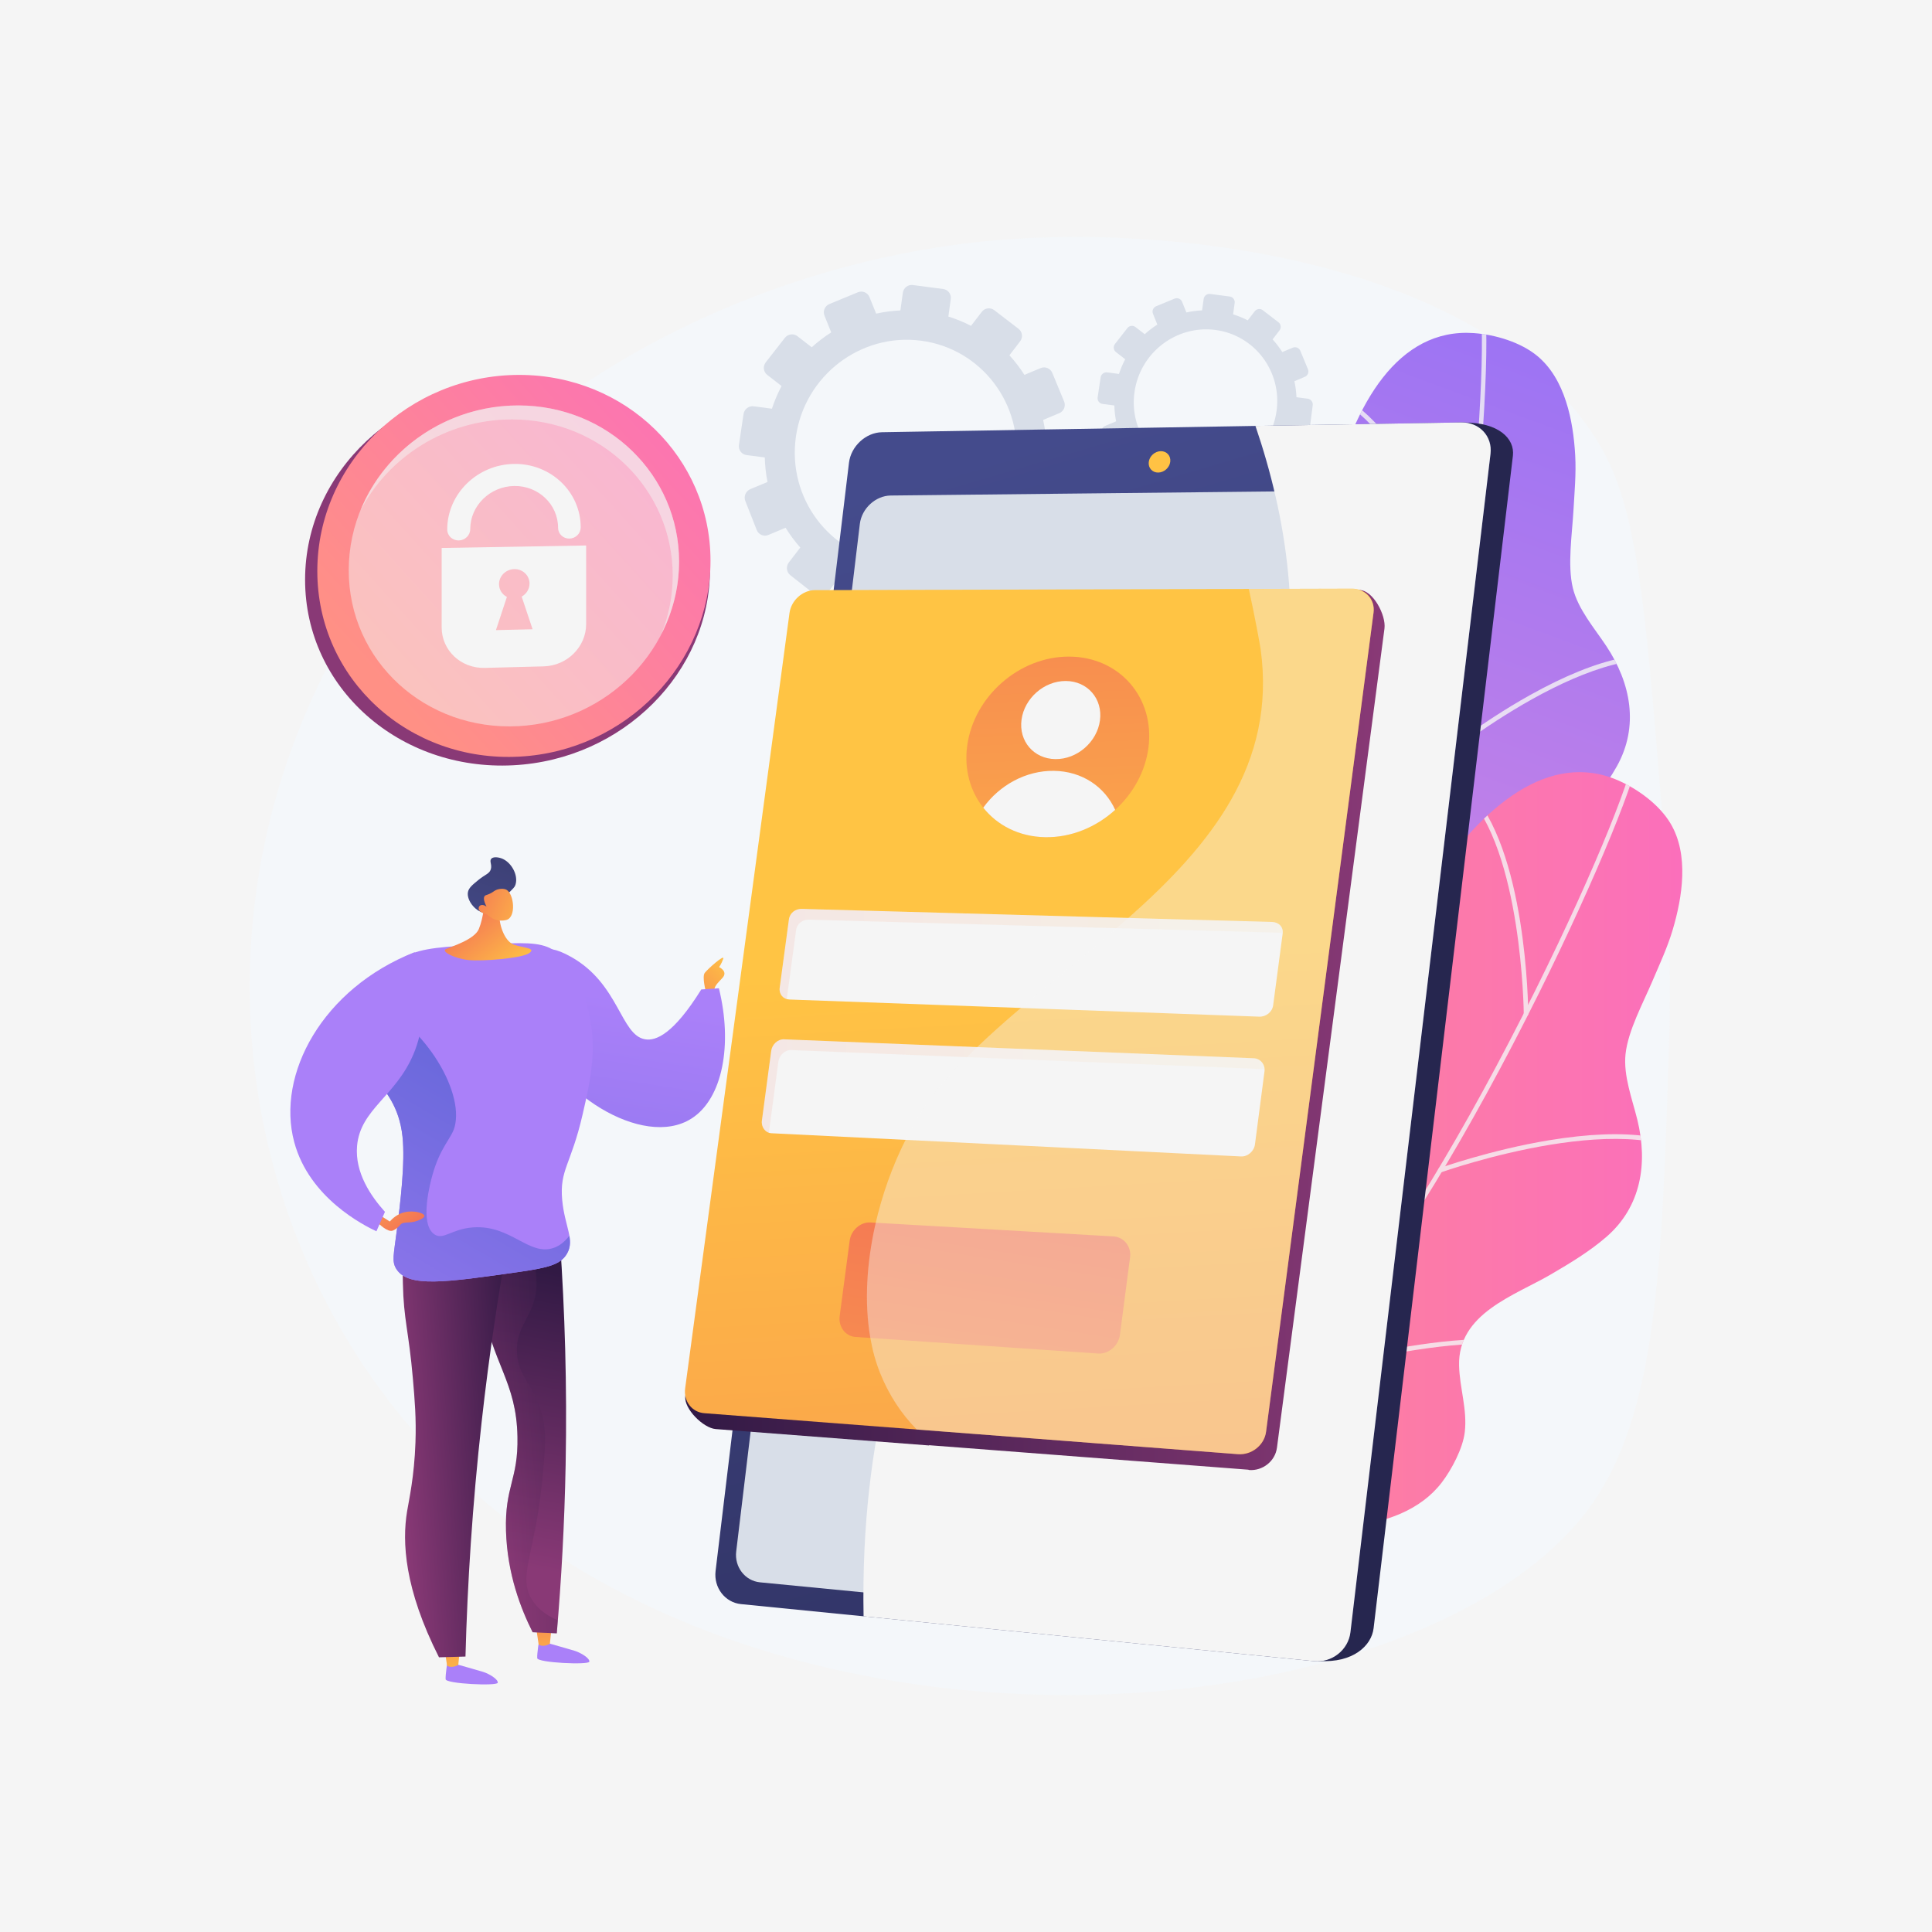 <?xml version="1.0" encoding="utf-8"?><!-- Generator: Adobe Illustrator 27.5.0, SVG Export Plug-In . SVG Version: 6.00 Build 0) --><svg version="1.1" xmlns="http://www.w3.org/2000/svg" xmlns:xlink="http://www.w3.org/1999/xlink" x="0px" y="0px" viewBox="0 0 3710 3710" style="enable-background:new 0 0 3710 3710;" xml:space="preserve"><g id="Background"><g><g><rect style="fill:#f5f5f5;" width="3710" height="3710"/></g></g></g><g id="Illustration"><g><path style="fill:#F4F7FA;" d="M3189.92,1539.202c-30.302-373.578-45.452-560.367-115.971-681.224 c-201.913-346.033-788.948-428.324-1159.707-396.773c-496.359,42.238-1064.194,327.577-1314.141,878.501 c-227.021,500.394-122.342,1066.798,219.728,1437.316c627.066,679.217,1920.57,557.948,2236.545,112.264 c126.103-177.869,135.192-461.969,148.545-879.295C3211.347,1809.096,3198.824,1649.007,3189.92,1539.202z"/><g><g><g><defs><path id="SVGID_1_" d="M2952.064,683.563c-32.092-26.551-80.77-41.013-121.919-43.928 c-291.695-20.666-334.259,589.041-289.553,725.301c44.706,136.26,15.739,181.005-213.988,252.292 s-119.521,208.55-91.517,288.821c28.004,80.27,83.448,148.077-84.022,227.837c-167.47,79.76-109.273,129.176-109.273,129.176 s308.844,315.912,291.785,214.768c-17.06-101.144,13.846-253.865,290.748-265.465c119.267-4.998,301.91-61.893,342.354-189.6 c9.418-29.738,15.97-75.16,8.806-105.939c-9.939-42.696-37.962-76.342-53.524-116.528 c-36.265-93.649,54.686-162.233,107.028-224.827c27.325-32.678,54.638-66.194,75.564-103.453 c43.446-77.355,27.183-160.318-20.127-231.625c-22.686-34.193-54.213-70.474-64.108-111.258 c-10.628-43.812-1.365-103.671,1.162-148.744c1.981-35.347,5.345-70.561,3.359-105.997 C3021.145,808.479,3005.712,727.949,2952.064,683.563z"/></defs><linearGradient id="SVGID_00000096036472610537007150000015054103038286241691_" gradientUnits="userSpaceOnUse" x1="2354.483" y1="2474.618" x2="3084.872" y2="501.994"><stop offset="0.004" style="stop-color:#E38DDD"/><stop offset="1" style="stop-color:#9571F6"/></linearGradient><use xlink:href="#SVGID_1_" style="overflow:visible;fill:url(#SVGID_00000096036472610537007150000015054103038286241691_);"/><clipPath id="SVGID_00000082370780832876837570000017776222786349717379_"><use xlink:href="#SVGID_1_" style="overflow:visible;"/></clipPath><g style="opacity:0.8;clip-path:url(#SVGID_00000082370780832876837570000017776222786349717379_);"><g><path style="fill:#f5f5f5;" d="M2017.506,2440.368c-1.996,0.718-4.266-0.13-5.276-2.063c-1.104-2.111-0.288-4.717,1.824-5.82 c1.296-0.678,131.317-69.07,276.359-181.708c133.646-103.788,307.756-267.443,378.251-457.69 c58.877-158.894,112.571-421.568,147.317-720.668c31.156-268.207,36.077-466.568,22.835-503.393 c-0.806-2.242,0.357-4.712,2.599-5.518c2.242-0.806,4.712,0.357,5.519,2.599c15.489,43.075,5.657,265.912-22.384,507.307 c-34.821,299.756-88.691,563.158-147.795,722.67c-71.218,192.198-246.592,357.106-381.171,461.602 c-145.638,113.083-276.232,181.764-277.533,182.444C2017.872,2440.223,2017.69,2440.302,2017.506,2440.368z"/></g><g><path style="fill:#f5f5f5;" d="M2815.505,1124.411c-2.23,0.802-4.503,0.18-5.32-2.048 c-1.083-2.95-109.815-295.502-250.041-361.554c-2.155-1.014-3.032-3.454-2.017-5.608c1.015-2.156,3.607-3.014,5.763-1.998 c143.431,67.56,249.91,353.975,254.381,366.156c0.82,2.236-0.498,4.237-2.74,5.043 C2815.522,1124.405,2815.513,1124.408,2815.505,1124.411z"/></g><g><path style="fill:#f5f5f5;" d="M2762.48,1463.679c-1.665,0.599-3.598,0.127-4.789-1.317 c-1.514-1.838-1.252-4.557,0.586-6.072c0.797-0.656,80.857-66.332,179.64-121.443 c133.472-74.461,235.759-95.247,304.025-61.779c2.139,1.048,3.022,3.633,1.974,5.772c-1.051,2.139-3.633,3.022-5.772,1.974 c-157.057-76.996-471.226,179.534-474.381,182.134C2763.37,1463.273,2762.935,1463.516,2762.48,1463.679z"/></g><g><path style="fill:#f5f5f5;" d="M2413.924,2157.151c-0.436,0.157-0.904,0.245-1.394,0.252 c-2.382,0.037-4.343-1.864-4.378-4.246c-0.021-1.252-2.238-126.775-28.512-259.029 c-24.089-121.259-73.828-273.151-173.989-308.15c-2.249-0.786-3.435-3.246-2.649-5.495c0.784-2.25,3.246-3.437,5.495-2.649 c83.519,29.184,143.954,135.074,179.626,314.727c26.411,133.006,28.635,259.205,28.654,260.465 C2416.806,2154.917,2415.611,2156.544,2413.924,2157.151z"/></g><g><path style="fill:#f5f5f5;" d="M2592.148,1954.364c-1.747,0.628-3.767,0.071-4.926-1.496 c-1.417-1.915-1.012-4.617,0.903-6.032c13.885-10.266,341.528-251.141,469.298-228.138c2.345,0.422,3.904,2.665,3.481,5.009 c-0.422,2.345-2.665,3.905-5.009,3.481c-124.152-22.349-459.271,224.092-462.641,226.583 C2592.906,1954.028,2592.534,1954.225,2592.148,1954.364z"/></g></g></g></g><g><g><defs><path id="SVGID_00000120558146685359153340000008991942004045277833_" d="M3208.071,1581.591 c-21.214-35.843-62.128-65.924-99.863-82.591c-267.495-118.149-513.858,441.19-517.896,584.539 c-4.038,143.349-46.437,175.653-286.734,165.002c-240.297-10.651-183.039,155.805-183.848,240.817 c-0.809,85.011,28.42,167.579-156.16,185.967c-184.58,18.387-146.537,84.581-146.537,84.581s183.729,401.782,201.9,300.832 s98.931-234.205,363.424-151.425c113.923,35.655,305.044,43.917,386.315-62.571c18.925-24.797,40.46-65.323,44.133-96.71 c5.095-43.541-9.891-84.684-10.937-127.765c-2.437-100.396,106.356-134.158,176.79-175.349 c36.771-21.504,73.814-43.802,106.113-71.782c67.058-58.091,79.826-141.663,59.436-224.772 c-9.778-39.853-27.169-84.661-22.679-126.388c4.824-44.824,33.796-98.017,51.424-139.577 c13.825-32.592,28.906-64.59,39.028-98.607C3230.809,1722.514,3243.536,1641.512,3208.071,1581.591z"/></defs><linearGradient id="SVGID_00000129916888724855133100000014328473682383389861_" gradientUnits="userSpaceOnUse" x1="1813.792" y1="2279.871" x2="3230.518" y2="2279.871"><stop offset="0" style="stop-color:#FF9085"/><stop offset="1" style="stop-color:#FB6FBB"/></linearGradient><use xlink:href="#SVGID_00000120558146685359153340000008991942004045277833_" style="overflow:visible;fill:url(#SVGID_00000129916888724855133100000014328473682383389861_);"/><clipPath id="SVGID_00000153701388326283571650000005402996107931625660_"><use xlink:href="#SVGID_00000120558146685359153340000008991942004045277833_" style="overflow:visible;"/></clipPath><g style="opacity:0.8;clip-path:url(#SVGID_00000153701388326283571650000005402996107931625660_);"><g><path style="fill:#f5f5f5;" d="M1734.184,2918.535c-2.122,0-3.971-1.566-4.267-3.727c-0.324-2.36,1.326-4.537,3.686-4.86 c1.449-0.199,146.942-20.561,321.543-77.477c160.882-52.443,380.098-147.53,510.809-302.701 c109.169-129.599,248.579-358.609,382.482-628.309c120.072-241.843,191.823-426.839,191.823-465.971 c0-2.383,1.931-4.313,4.313-4.313c2.383,0,4.313,1.931,4.313,4.313c0,45.776-84.654,252.141-192.723,469.807 c-134.197,270.291-274.018,499.927-383.61,630.031c-132.052,156.762-352.882,252.6-514.881,305.395 c-175.311,57.132-321.442,77.572-322.896,77.772C1734.577,2918.522,1734.379,2918.535,1734.184,2918.535z"/></g><g><path style="fill:#f5f5f5;" d="M2930.396,1951.11c-2.37,0-4.298-1.796-4.313-4.169 c-0.021-3.142-3.347-315.45-112.951-425.055c-1.685-1.683-1.685-4.387,0-6.07c1.685-1.685,4.414-1.67,6.099,0.015 c112.11,112.108,115.393,418.072,115.478,431.047c0.016,2.381-1.902,4.232-4.285,4.232 C2930.414,1951.11,2930.404,1951.11,2930.396,1951.11z"/></g><g><path style="fill:#f5f5f5;" d="M2765.699,2251.539c-1.769,0-3.429-1.098-4.061-2.86c-0.803-2.242,0.364-4.712,2.606-5.515 c0.972-0.348,98.532-35.06,210.136-53.494c150.795-24.906,254.081-9.854,306.995,44.739c1.658,1.71,1.615,4.441-0.096,6.099 c-1.713,1.657-4.441,1.615-6.099-0.095c-121.739-125.599-504.179,9.493-508.028,10.872 C2766.674,2251.458,2766.183,2251.539,2765.699,2251.539z"/></g><g><path style="fill:#f5f5f5;" d="M2203.051,2786.161c-0.463,0-0.934-0.076-1.397-0.235c-2.254-0.771-3.456-3.224-2.683-5.477 c0.405-1.185,40.791-120.054,60.819-253.397c18.362-122.257,22.954-282.02-59.456-348.846 c-1.851-1.501-2.134-4.216-0.633-6.067c1.5-1.852,4.218-2.136,6.067-0.633c68.717,55.724,89.757,175.817,62.535,356.942 c-20.153,134.097-60.763,253.604-61.171,254.796C2206.519,2785.034,2204.844,2786.161,2203.051,2786.161z"/></g><g><path style="fill:#f5f5f5;" d="M2439.38,2655.643c-1.856,0-3.569-1.208-4.129-3.075c-0.685-2.282,0.609-4.687,2.891-5.371 c16.54-4.962,406.362-120.762,518.811-55.882c2.064,1.191,2.772,3.829,1.581,5.891c-1.191,2.064-3.829,2.773-5.892,1.581 c-109.266-63.04-508.007,55.468-512.021,56.671C2440.207,2655.584,2439.79,2655.643,2439.38,2655.643z"/></g></g></g></g></g><g><g><path style="fill:#D8DEE8;" d="M2311.393,573.956l-3.082,22.059c-10.228,0.467-20.29,1.786-30.08,3.985l-8.337-20.579 c-2.275-5.615-8.697-8.278-14.346-5.951l-35.369,14.571c-5.662,2.333-8.419,8.785-6.155,14.414l8.381,20.84 c-8.569,5.457-16.673,11.636-24.206,18.484l-17.784-13.784c-4.795-3.717-11.755-2.797-15.548,2.055l-23.762,30.4 c-3.807,4.87-3.003,11.846,1.799,15.579l17.833,13.865c-4.75,8.919-8.741,18.343-11.962,28.166l-22.63-2.968 c-6.075-0.797-11.735,3.515-12.643,9.633l-5.688,38.345c-0.911,6.144,3.289,11.777,9.382,12.576l22.696,2.977 c0.269,10.351,1.4,20.535,3.413,30.444l-21.298,8.88c-5.743,2.394-8.565,8.999-6.3,14.754l14.189,36.055 c2.273,5.777,8.783,8.509,14.538,6.099l21.311-8.922c5.356,8.719,11.469,16.939,18.253,24.579l-14.197,18.438 c-3.844,4.992-3.021,12.133,1.842,15.947l30.442,23.881c4.873,3.824,11.937,2.861,15.774-2.149l14.03-18.316 c8.961,4.774,18.444,8.743,28.335,11.911l-3.194,22.861c-0.874,6.258,3.398,11.988,9.545,12.794l38.433,5.041 c6.146,0.806,11.822-3.619,12.678-9.879l3.102-22.688c10.449-0.446,20.721-1.797,30.711-4.05l8.43,20.961 c2.341,5.82,8.891,8.569,14.629,6.137l35.842-15.187c5.725-2.426,8.457-9.1,6.106-14.905l-8.431-20.811 c8.75-5.645,16.989-12.061,24.634-19.153l17.517,13.619c4.895,3.806,11.916,2.849,15.676-2.136l23.473-31.115 c3.747-4.967,2.818-12.063-2.07-15.852l-17.36-13.455c4.734-9.175,8.659-18.864,11.78-28.946l21.705,2.847 c6.093,0.799,11.673-3.55,12.462-9.711l4.926-38.445c0.786-6.135-3.503-11.751-9.578-12.548l-21.641-2.839 c-0.447-10.478-1.766-20.764-3.989-30.746l20.073-8.404c5.644-2.363,8.314-8.883,5.965-14.561l-14.662-35.44 c-2.341-5.657-8.803-8.337-14.436-5.988l-20.186,8.416c-5.497-8.634-11.725-16.768-18.628-24.296l13.337-17.411 c3.711-4.845,2.804-11.778-2.022-15.487l-30.154-23.166c-4.816-3.7-11.733-2.786-15.451,2.042l-13.424,17.433 c-8.904-4.618-18.304-8.462-28.106-11.505l2.993-21.892c0.823-6.024-3.393-11.545-9.416-12.336l-37.671-4.941 C2317.799,563.696,2312.234,567.935,2311.393,573.956z M2178.58,752.649c10.887-75.759,80.421-128.872,155.368-119.042 c74.946,9.83,127.587,78.968,117.521,154.835c-10.127,76.327-79.805,130.485-155.575,120.547 C2220.124,899.05,2167.627,828.867,2178.58,752.649z"/></g><g><path style="fill:#D8DEE8;" d="M1733.768,562l-4.764,34.107c-15.814,0.722-31.372,2.761-46.508,6.162l-12.89-31.818 c-3.517-8.681-13.447-12.799-22.182-9.2l-54.686,22.529c-8.754,3.607-13.017,13.584-9.517,22.287l12.958,32.222 c-13.249,8.437-25.779,17.992-37.426,28.58l-27.496-21.312c-7.414-5.747-18.176-4.325-24.039,3.178l-36.74,47.004 c-5.886,7.53-4.644,18.315,2.782,24.087l27.573,21.437c-7.343,13.791-13.516,28.361-18.495,43.549l-34.989-4.589 c-9.393-1.232-18.145,5.434-19.548,14.894l-8.794,59.287c-1.409,9.5,5.085,18.209,14.506,19.444l35.092,4.603 c0.416,16.005,2.164,31.75,5.276,47.071l-32.929,13.729c-8.88,3.702-13.242,13.914-9.741,22.812l21.939,55.747 c3.515,8.932,13.58,13.156,22.478,9.43l32.949-13.795c8.281,13.481,17.734,26.19,28.222,38.003l-21.951,28.508 c-5.943,7.719-4.671,18.759,2.848,24.657l47.069,36.924c7.535,5.912,18.457,4.423,24.389-3.323l21.692-28.319 c13.855,7.381,28.518,13.519,43.81,18.416l-4.938,35.346c-1.352,9.676,5.255,18.535,14.758,19.782l59.424,7.794 c9.502,1.246,18.278-5.596,19.602-15.275l4.796-35.079c16.156-0.69,32.038-2.778,47.484-6.262l13.034,32.409 c3.619,8.999,13.747,13.249,22.618,9.489l55.418-23.482c8.852-3.75,13.076-14.07,9.44-23.045l-13.035-32.177 c13.529-8.729,26.268-18.648,38.088-29.613l27.083,21.057c7.569,5.885,18.423,4.405,24.237-3.303l36.293-48.109 c5.793-7.679,4.357-18.652-3.2-24.51l-26.842-20.804c7.319-14.186,13.388-29.167,18.214-44.755l33.559,4.402 c9.421,1.236,18.048-5.489,19.269-15.014l7.615-59.441c1.215-9.485-5.416-18.169-14.809-19.401l-33.46-4.389 c-0.69-16.2-2.73-32.105-6.167-47.539l31.036-12.995c8.727-3.653,12.856-13.734,9.223-22.513l-22.67-54.796 c-3.619-8.746-13.61-12.89-22.321-9.258l-31.211,13.013c-8.499-13.349-18.128-25.926-28.802-37.565l20.621-26.92 c5.738-7.491,4.336-18.211-3.127-23.945l-46.622-35.817c-7.447-5.721-18.141-4.308-23.89,3.158l-20.755,26.954 c-13.766-7.141-28.301-13.083-43.456-17.788l4.628-33.848c1.273-9.314-5.245-17.851-14.559-19.073l-58.246-7.64 C1743.673,546.136,1735.069,552.69,1733.768,562z M1528.419,838.287c16.833-117.136,124.343-199.256,240.223-184.057 c115.879,15.199,197.269,122.096,181.706,239.399c-15.658,118.012-123.391,201.75-240.543,186.384 C1592.652,1064.646,1511.484,956.132,1528.419,838.287z"/></g></g><g><linearGradient id="SVGID_00000165210680347771750500000010736054117506474151_" gradientUnits="userSpaceOnUse" x1="1298.515" y1="1945.889" x2="880.335" y2="1991.508" gradientTransform="matrix(-1 0 0 1 3475.882 0)"><stop offset="0" style="stop-color:#444B8C"/><stop offset="0.996" style="stop-color:#26264F"/></linearGradient><path style="fill:url(#SVGID_00000165210680347771750500000010736054117506474151_);" d="M1678.038,892.301l-254.762,2117.537 c-3.819,31.749,18.063,60.211,48.717,63.252l1061.119,116.495c65.003,4.043,100.594-29.167,104.605-62.928l267.471-2251.295 c3.989-33.573-27.902-63.977-93.182-63.978l-1070.773,22.552C1710.236,834.455,1681.839,860.718,1678.038,892.301z"/><linearGradient id="SVGID_00000094618583192027033790000004669721642968163470_" gradientUnits="userSpaceOnUse" x1="1666.971" y1="891.782" x2="632.933" y2="4412.083" gradientTransform="matrix(-1 0 0 1 3475.882 0)"><stop offset="0" style="stop-color:#444B8C"/><stop offset="0.996" style="stop-color:#26264F"/></linearGradient><path style="fill:url(#SVGID_00000094618583192027033790000004669721642968163470_);" d="M1630.281,888.656L1374.12,3016.785 c-3.841,31.909,18.116,60.517,48.883,63.581l1100.083,109.525c34.49,3.433,66.096-21.516,70.13-55.452L2862.19,871.51 c4.01-33.746-21.322-60.871-56.188-60.283l-1112.276,18.767C1662.611,830.519,1634.102,856.915,1630.281,888.656z"/><path style="fill:#D8DEE8;" d="M1651.155,1006.042l-237.428,1973.197c-3.587,29.812,16.976,56.49,45.775,59.289l1034.591,100.57 c32.062,3.116,61.443-20.173,65.2-51.76l248.571-2090.422c3.737-31.424-19.781-56.849-52.167-56.504l-1045.208,11.13 C1681.389,951.852,1654.725,976.375,1651.155,1006.042z"/><linearGradient id="SVGID_00000004548555985919627220000007774441980631834249_" gradientUnits="userSpaceOnUse" x1="1279.493" y1="805.075" x2="64.217" y2="4096.445" gradientTransform="matrix(-1 0 0 1 3475.882 0)"><stop offset="0" style="stop-color:#FFC444"/><stop offset="0.996" style="stop-color:#F36F56"/></linearGradient><path style="fill:url(#SVGID_00000004548555985919627220000007774441980631834249_);" d="M2205.957,887.194 c-1.356,11.329,6.774,20.397,18.171,20.253c11.41-0.143,21.769-9.463,23.127-20.815c1.358-11.352-6.802-20.419-18.214-20.252 C2217.642,866.548,2207.313,875.865,2205.957,887.194z"/><g><path style="fill:#f5f5f5;" d="M1830.026,2330.576c211.803-391.595,528.205-508.809,623.467-912.391 c51.493-218.152,16.409-426.952-42.679-600.291l395.188-6.668c34.866-0.588,60.198,26.537,56.187,60.283l-268.973,2262.93 c-4.033,33.935-35.64,58.885-70.131,55.451l-864.772-86.097C1651.918,2752.91,1735.613,2505.132,1830.026,2330.576z"/></g></g><g><g><linearGradient id="SVGID_00000124143339946834925020000014979884629960270734_" gradientUnits="userSpaceOnUse" x1="8521.06" y1="8271.546" x2="7689.806" y2="9055.391" gradientTransform="matrix(-1 0 0 -1 99.948 18234.434)"><stop offset="0" style="stop-color:#311944"/><stop offset="1" style="stop-color:#893976"/></linearGradient><path style="fill:url(#SVGID_00000124143339946834925020000014979884629960270734_);" d="M585.856,1113.231 c0-208.077,181.508-376.734,399.327-376.707c211.378,0.025,378.202,159.802,378.202,356.87 c0,197.069-166.824,365.358-378.202,376.169C767.364,1480.704,585.856,1321.308,585.856,1113.231z"/></g><g><linearGradient id="SVGID_00000155833694941024270470000015758827037712003236_" gradientUnits="userSpaceOnUse" x1="734.213" y1="1315.729" x2="1400.325" y2="711.251"><stop offset="0" style="stop-color:#FF9085"/><stop offset="1" style="stop-color:#FB6FBB"/></linearGradient><path style="fill:url(#SVGID_00000155833694941024270470000015758827037712003236_);" d="M609.337,1096.638 c0-208.077,176.258-376.734,387.775-376.708c205.263,0.025,367.261,159.802,367.261,356.87 c0,197.069-161.998,365.357-367.261,376.169C785.595,1464.11,609.337,1304.714,609.337,1096.638z"/></g><g style="opacity:0.5;"><path style="fill:#f5f5f5;" d="M669.681,1095.053c0-174.817,148.084-316.515,325.791-316.494 c172.453,0.022,308.556,134.259,308.556,299.827c0,165.569-136.103,306.958-308.556,316.041 C817.764,1403.787,669.681,1269.87,669.681,1095.053z"/></g><path style="opacity:0.5;fill:#f5f5f5;" d="M983.237,805.425c172.454,0.023,308.557,134.258,308.557,299.826 c0,39.373-7.774,77.338-21.824,112.52c21.76-42.363,34.058-89.769,34.058-139.383c0-165.569-136.103-299.808-308.556-299.831 c-137.059-0.014-256.419,84.305-303.888,203.066C745.343,877.216,856.759,805.411,983.237,805.425z"/><g><path style="fill:#f5f5f5;" d="M848.127,1052.264v152.578c0,44.115,37.114,78.91,82.754,77.719l113.169-2.952 c45.092-1.177,81.532-37.514,81.532-81.165v-150.973L848.127,1052.264z M952.352,1210.003l21.033-63.73 c-9.008-4.65-15.115-13.809-15.115-24.48c0-15.663,13.135-28.608,29.318-28.914c16.163-0.306,29.252,12.115,29.252,27.743 c0,10.648-6.081,20.039-15.064,25.057l20.954,62.682L952.352,1210.003z"/><path style="fill:#f5f5f5;" d="M1093.413,1034.253c-12.006,0.201-21.745-9.093-21.745-20.756 c0-44.847-37.652-80.85-84.08-80.255c-46.594,0.598-84.623,37.807-84.623,82.943c0,11.739-9.873,21.423-22.064,21.626 c-12.202,0.204-22.101-9.163-22.101-20.922c0-68.693,57.931-125.229,128.787-126.024 c70.475-0.79,127.535,53.913,127.535,121.938C1115.123,1024.448,1105.408,1034.052,1093.413,1034.253z"/></g></g><g><linearGradient id="SVGID_00000051345686469988441610000006503308881189286823_" gradientUnits="userSpaceOnUse" x1="-554.902" y1="1841.342" x2="-422.902" y2="1975.699" gradientTransform="matrix(-1 0 0 1 854.197 0)"><stop offset="0" style="stop-color:#FFC444"/><stop offset="0.996" style="stop-color:#F36F56"/></linearGradient><path style="fill:url(#SVGID_00000051345686469988441610000006503308881189286823_);" d="M1355.524,1904.518 c0,0-7.697-28.862-2.245-36.238c5.452-7.376,38.803-36.879,35.596-27.259c-3.207,9.621-8.017,16.034-8.017,16.034 s17.958,8.338,6.414,20.845c-11.545,12.507-15.399,15.393-16.037,26.617C1370.596,1915.742,1363.22,1919.59,1355.524,1904.518z" /><linearGradient id="SVGID_00000054959096408319156820000002809243019835047074_" gradientUnits="userSpaceOnUse" x1="-227.712" y1="3117.577" x2="-228.824" y2="2819.51" gradientTransform="matrix(-1 0 0 1 854.197 0)"><stop offset="0" style="stop-color:#AA80F9"/><stop offset="0.996" style="stop-color:#6165D7"/></linearGradient><path style="fill:url(#SVGID_00000054959096408319156820000002809243019835047074_);" d="M1035.166,3150.29 c0,0-4.078,24.961-3.558,33.844c0.518,8.884,99.097,13.425,100.093,6.77s-16.295-17.237-28.464-20.971 c-12.17-3.735-47.788-13.703-47.788-13.703L1035.166,3150.29z"/><linearGradient id="SVGID_00000171690193069186003510000011377868835509005239_" gradientUnits="userSpaceOnUse" x1="-3296.222" y1="3422.243" x2="-3294.38" y2="3267.58" gradientTransform="matrix(-0.997 0.08 0.08 0.997 -2506.732 65.436)"><stop offset="0" style="stop-color:#FFC444"/><stop offset="0.996" style="stop-color:#F36F56"/></linearGradient><path style="fill:url(#SVGID_00000171690193069186003510000011377868835509005239_);" d="M1059.094,3125.406l-3.144,31.037 c0,0-11.451,7.567-21.54,1.726l-5.048-33.783L1059.094,3125.406z"/><linearGradient id="SVGID_00000023280457598535774920000018057845364318606769_" gradientUnits="userSpaceOnUse" x1="-51.982" y1="3116.922" x2="-53.094" y2="2818.854" gradientTransform="matrix(-1 0 0 1 854.197 0)"><stop offset="0" style="stop-color:#AA80F9"/><stop offset="0.996" style="stop-color:#6165D7"/></linearGradient><path style="fill:url(#SVGID_00000023280457598535774920000018057845364318606769_);" d="M859.284,3190.754 c0,0-4.079,24.96-3.56,33.844c0.519,8.884,99.099,13.425,100.094,6.769c0.996-6.654-16.295-17.237-28.464-20.972 c-12.169-3.735-47.787-13.703-47.787-13.703L859.284,3190.754z"/><linearGradient id="SVGID_00000047037458979788334630000013567546038170509731_" gradientUnits="userSpaceOnUse" x1="-3117.381" y1="3424.368" x2="-3115.54" y2="3269.704" gradientTransform="matrix(-0.997 0.08 0.08 0.997 -2506.732 65.436)"><stop offset="0" style="stop-color:#FFC444"/><stop offset="0.996" style="stop-color:#F36F56"/></linearGradient><path style="fill:url(#SVGID_00000047037458979788334630000013567546038170509731_);" d="M883.212,3165.869l-3.145,31.037 c0,0-11.45,7.568-21.54,1.726l-5.048-33.783L883.212,3165.869z"/><linearGradient id="SVGID_00000042710040264104961040000018159309773860093368_" gradientUnits="userSpaceOnUse" x1="-192.796" y1="2437.289" x2="-83.542" y2="2995.847" gradientTransform="matrix(-1 0 0 1 854.197 0)"><stop offset="0" style="stop-color:#311944"/><stop offset="1" style="stop-color:#893976"/></linearGradient><path style="fill:url(#SVGID_00000042710040264104961040000018159309773860093368_);" d="M1041.206,2315.149 c11.394,23.101,22.79,46.202,34.185,69.303c9.164,131.834,13.718,275.188,10.793,428.496 c-2.176,114.061-8.273,222.111-17.028,323.535c-15.449-0.708-30.899-1.42-46.349-2.127 c-22.341-44.338-48.713-111.512-51.14-194.432c-2.532-86.493,23.691-97.977,22.028-180.792 c-2.156-107.337-47.166-135.975-71.146-265.086c-9.17-49.376-15.345-113.868-8.006-192.11 C956.765,2306.338,998.984,2310.746,1041.206,2315.149z"/><linearGradient id="SVGID_00000115511863771301645320000009960686398712254648_" gradientUnits="userSpaceOnUse" x1="-3385.386" y1="2924.833" x2="-3220.718" y2="2924.833" gradientTransform="matrix(-0.997 0.08 0.08 0.997 -2506.732 65.436)"><stop offset="0" style="stop-color:#311944"/><stop offset="1" style="stop-color:#893976"/></linearGradient><path style="opacity:0.3;fill:url(#SVGID_00000115511863771301645320000009960686398712254648_);" d="M914.543,2301.934 c22.802,2.377,45.603,4.756,68.406,7.139c41.045,71.427,52.505,145.772,45.302,178.656 c-10.19,46.527-37.146,61.431-35.664,108.144c1.466,46.221,28.698,58.207,45.973,112.684 c11.958,37.719,8.803,72.399,1.999,140.22c-13.701,136.613-46.69,178.391-19.057,223.181 c7.852,12.726,21.999,27.883,49.716,39.454c-0.678,8.377-1.346,16.782-2.062,25.07c-15.449-0.705-30.899-1.42-46.349-2.125 c-22.341-44.344-48.713-111.513-51.14-194.434c-2.532-86.494,23.69-97.98,22.028-180.793 c-2.156-107.337-47.166-135.972-71.146-265.084C913.378,2444.669,907.204,2380.178,914.543,2301.934z"/><linearGradient id="SVGID_00000129906913491281926430000006409802144782584734_" gradientUnits="userSpaceOnUse" x1="-3292.422" y1="2948.355" x2="-3042.44" y2="2948.355" gradientTransform="matrix(-0.997 0.08 0.08 0.997 -2506.732 65.436)"><stop offset="0" style="stop-color:#311944"/><stop offset="1" style="stop-color:#893976"/></linearGradient><path style="fill:url(#SVGID_00000129906913491281926430000006409802144782584734_);" d="M979.903,2356.738 c-21.389,116.637-40.282,241.469-55.024,373.857c-17.798,159.848-27.297,310.545-31.032,450.461 c-16.957,0.483-33.914,0.959-50.872,1.441c-66.82-132.189-70.903-221.812-61.268-280.162 c3.713-22.485,13.796-66.574,16.098-132.465c1.604-45.931-1.326-80.887-4.987-122.907 c-8.024-92.131-17.763-112.244-19.162-182.715c-1.315-66.136-1.586-99.601,17.293-119.135 C840.689,2293.653,970.087,2352.183,979.903,2356.738z"/><linearGradient id="SVGID_00000060723008024331140860000009955320528812915635_" gradientUnits="userSpaceOnUse" x1="-353.352" y1="1918.846" x2="-168.996" y2="3102.821" gradientTransform="matrix(-1 0 0 1 854.197 0)"><stop offset="0" style="stop-color:#AA80F9"/><stop offset="0.996" style="stop-color:#6165D7"/></linearGradient><path style="fill:url(#SVGID_00000060723008024331140860000009955320528812915635_);" d="M1346.65,1900.07 c11.278-0.787,22.554-1.573,33.831-2.36c26.604,107.505,7.522,211.792-52.524,250.144 c-93.812,59.921-268.159-52.973-305.941-175.898c-16.584-53.955-12.808-131.822,20.336-146.951 c9.2-4.201,23.476-4.852,54.406,12.513c92.369,51.86,94.797,149.876,141.755,158.177 C1259.393,1999.388,1293.108,1986.076,1346.65,1900.07z"/><linearGradient id="SVGID_00000070826618306862265540000015381348136361531798_" gradientUnits="userSpaceOnUse" x1="-3059.649" y1="3408.369" x2="-2875.294" y2="4592.344" gradientTransform="matrix(-0.997 0.08 0.08 0.997 -2506.732 65.436)"><stop offset="0" style="stop-color:#AA80F9"/><stop offset="0.996" style="stop-color:#6165D7"/></linearGradient><path style="fill:url(#SVGID_00000070826618306862265540000015381348136361531798_);" d="M1088.368,2408.104 c16.247-26.958-4.159-52.959-8.805-104.035c-5.264-57.887,17.035-67.526,39.089-163.459 c14.666-63.802,28.745-125.052,11.94-196.749c-8.053-34.362-21.713-92.642-69.946-120.792 c-24.891-14.527-58.876-13.074-125.829-9.571c-82.796,4.329-124.193,6.493-155.067,22.751 c-4.519,2.381-98.444,53.469-104.909,136.746c-6.581,84.756,85.724,96.149,98.034,209.177 c5.527,50.739-4.325,128.778-10.713,179.395c-6.134,48.601-10.356,61.044-0.765,75.758 c23.116,35.466,93.886,25.356,235.428,5.145C1052.348,2434.54,1076.245,2428.221,1088.368,2408.104z"/><linearGradient id="SVGID_00000113346148813966106330000018097329974665411493_" gradientUnits="userSpaceOnUse" x1="-2790.023" y1="2978.025" x2="-3347.924" y2="2177.076" gradientTransform="matrix(-0.997 0.08 0.08 0.997 -2506.732 65.436)"><stop offset="0" style="stop-color:#AA80F9"/><stop offset="0.996" style="stop-color:#6165D7"/></linearGradient><path style="fill:url(#SVGID_00000113346148813966106330000018097329974665411493_);" d="M873.011,2163.99 c-5.985,22.029-27.51,38.483-42.494,92.067c-3.235,11.57-26.276,93.956,3.612,114.235c17.264,11.711,32.761-10.478,74.659-13.376 c72.603-5.022,107.19,55.997,154.616,39.334c8.228-2.895,19.092-9.058,29.938-23.223c2.159,12.764,1.789,23.85-4.975,35.075 c-12.124,20.117-36.02,26.436-91.541,34.365c-141.542,20.211-212.312,30.321-235.428-5.145 c-9.591-14.714-5.37-27.158,0.765-75.758c6.388-50.616,16.24-128.655,10.713-179.395 c-12.311-113.028-104.616-124.42-98.034-209.177c1.759-22.659,10.094-42.835,21.24-60.395 C813.176,1959.983,891.824,2094.764,873.011,2163.99z"/><linearGradient id="SVGID_00000124134399642056988000000016071106806956783240_" gradientUnits="userSpaceOnUse" x1="167.44" y1="2228.166" x2="63.649" y2="2368.376" gradientTransform="matrix(-1 0 0 1 854.197 0)"><stop offset="0" style="stop-color:#FFC444"/><stop offset="0.996" style="stop-color:#F36F56"/></linearGradient><path style="fill:url(#SVGID_00000124134399642056988000000016071106806956783240_);" d="M725.115,2330.713l23.427,14.958 c4.207-4.857,13.945-14.657,29.151-18.003c17.131-3.765,36.797,1.635,37.254,7.103c0.367,4.38-11.608,8.798-13.459,9.482 c-14.947,5.516-26.038,0.935-32.081,6.944c-2.137,2.125-4.801,6.077-10.926,9.739c-1.608,0.962-3.294,1.812-4.182,2.158 c-9.976,3.879-27.09-13.489-28.562-15.006L725.115,2330.713z"/><linearGradient id="SVGID_00000161627179383190463350000000019462298966145931_" gradientUnits="userSpaceOnUse" x1="-2843.792" y1="3374.76" x2="-2659.436" y2="4558.736" gradientTransform="matrix(-0.997 0.08 0.08 0.997 -2506.732 65.436)"><stop offset="0" style="stop-color:#AA80F9"/><stop offset="0.996" style="stop-color:#6165D7"/></linearGradient><path style="fill:url(#SVGID_00000161627179383190463350000000019462298966145931_);" d="M794.329,2023.449 c16.947-40.59,28.689-102.735,1.921-195.027c-176.378,69.499-266.331,234.256-231.208,364.863 c28.953,107.669,134.292,160.113,157.79,171.146c5.467-12.446,10.936-24.887,16.403-37.333 c-27.231-30.324-57.917-75.162-53.577-126.329C691.674,2129.835,760.018,2105.624,794.329,2023.449z"/><linearGradient id="SVGID_00000062894983406355834150000015240895602402927752_" gradientUnits="userSpaceOnUse" x1="-4522.635" y1="5246.967" x2="-4522.635" y2="5087.48" gradientTransform="matrix(-0.779 0.626 0.626 0.779 -5831.114 622.205)"><stop offset="0" style="stop-color:#FFC444"/><stop offset="0.996" style="stop-color:#F36F56"/></linearGradient><path style="fill:url(#SVGID_00000062894983406355834150000015240895602402927752_);" d="M930.483,1729.997 c0,0-1.393,30.854-10.971,53.96c-8.655,20.883-54.179,34.01-63.406,38.671c-9.229,4.661,17.288,18.287,43.917,20.964 c26.628,2.678,102.674-3.369,116.383-13.464c13.708-10.094-11.016-9.335-30.023-16.313c-19.006-6.977-29.996-44.148-26.641-61.02 C963.096,1735.921,930.483,1729.997,930.483,1729.997z"/><linearGradient id="SVGID_00000163762002037263502070000013900232568452584877_" gradientUnits="userSpaceOnUse" x1="-3260.121" y1="2034.68" x2="-3326.831" y2="1865.251" gradientTransform="matrix(-0.997 0.08 0.08 0.997 -2506.732 65.436)"><stop offset="0" style="stop-color:#444B8C"/><stop offset="0.996" style="stop-color:#3E4177"/></linearGradient><path style="fill:url(#SVGID_00000163762002037263502070000013900232568452584877_);" d="M972.6,1718.811 c13.817-13.576,15.746-15.161,17.251-19.854c6.039-18.834-8.569-44.626-27.729-50.976c-0.997-0.329-13.846-4.443-18.751,1.132 c-4.166,4.734,1.963,11.272-0.951,20.396c-2.729,8.542-10.134,9.181-23.857,20.383c-11.305,9.224-18.331,14.959-19.952,23.026 c-3.342,16.632,16.791,40.735,34.614,40.079C939.634,1752.762,941.377,1749.488,972.6,1718.811z"/><g><linearGradient id="SVGID_00000045587089302569870930000004805886979785894581_" gradientUnits="userSpaceOnUse" x1="-4635.37" y1="5201.004" x2="-4560.804" y2="5056.015" gradientTransform="matrix(-0.779 0.626 0.626 0.779 -5831.114 622.205)"><stop offset="0" style="stop-color:#FFC444"/><stop offset="0.996" style="stop-color:#F36F56"/></linearGradient><path style="fill:url(#SVGID_00000045587089302569870930000004805886979785894581_);" d="M934.969,1755.567 c0,0,14.687,16.63,37.061,11.132c20.032-4.922,14.921-50.899,0.261-58.244c-4.89-2.449-13.777-2.247-20.46,0.974 c-3.948,1.903-5.045,3.879-11.556,6.863c-6.004,2.75-7.908,2.369-9.523,4.307c-2.022,2.422-2.891,7.635,3.441,20.218 c-4.563-3.229-9.471-3.905-12.483-1.769c-0.481,0.342-1.705,1.536-2.232,3.109 C917.568,1747.853,923.487,1753.639,934.969,1755.567z"/></g></g><g><linearGradient id="SVGID_00000045611220404096604900000001037859085662343615_" gradientUnits="userSpaceOnUse" x1="1315.825" y1="1978.008" x2="2658.875" y2="1978.008"><stop offset="0" style="stop-color:#311944"/><stop offset="1" style="stop-color:#893976"/></linearGradient><path style="fill:url(#SVGID_00000045611220404096604900000001037859085662343615_);" d="M2610.234,1133.022l5.172,27.905 l-0.002,0l-106.434,0.251l-923.599,2.19c-23.757,0.056-45.613,19.695-48.868,43.869l-220.478,1473.534 c-3.282,24.388,34.682,61.618,58.302,63.441l409.754,31.49v-0.496L2397,2822.23c0.012,0,0.022,0,0.034,0l1.485,0.618 c26.173,2.02,50.18-16.971,53.577-42.731c0-0.01,0.003,0.109,0.005,0.099l206.476-1573.251 C2661.926,1181.437,2636.554,1132.95,2610.234,1133.022z"/><g><linearGradient id="SVGID_00000018208188549416487790000000450725245032788873_" gradientUnits="userSpaceOnUse" x1="2132.356" y1="4619.546" x2="1972.214" y2="1845.633"><stop offset="0.004" style="stop-color:#F36F56"/><stop offset="1" style="stop-color:#FFC444"/></linearGradient><path style="fill:url(#SVGID_00000018208188549416487790000000450725245032788873_);" d="M2431.204,2749.452 c-3.381,25.77-27.385,45.03-53.554,43.021l-1025.241-78.725c-23.606-1.813-40.04-23.054-36.757-47.445l200.428-1489.2 c3.253-24.169,25.098-43.812,48.843-43.877l1031.026-2.835c26.311-0.072,44.974,20.556,41.625,46.078L2431.204,2749.452z"/><path style="fill:#f5f5f5;" d="M2444.82,1930.476c-1.678,12.763-13.598,22.28-26.622,21.804l-902.334-32.931 c-11.911-0.435-20.288-10.242-18.651-22.427l17.74-131.495c1.636-12.176,12.507-20.421,24.428-20.089l903.123,25.083 c13.036,0.362,22.273,9.57,20.596,22.323L2444.82,1930.476z"/><path style="fill:#f5f5f5;" d="M2409.875,2197.651c-1.681,12.785-13.612,23.696-26.627,23.053l-901.65-44.543 c-11.901-0.588-20.184-11.977-18.544-24.182l17.881-134.032c1.638-12.194,12.611-22.644,24.52-22.164l902.199,36.388 c13.022,0.525,22.23,12.305,20.55,25.079L2409.875,2197.651z"/><linearGradient id="SVGID_00000018214581732957595430000017993745701559609273_" gradientUnits="userSpaceOnUse" x1="1496.996" y1="1831.954" x2="2463.305" y2="1831.954"><stop offset="0.004" style="stop-color:#F36F56"/><stop offset="1" style="stop-color:#FFC444"/></linearGradient><path style="opacity:0.1;fill:url(#SVGID_00000018214581732957595430000017993745701559609273_);" d="M2463.175,1792.208 c-2.135-0.689-4.442-1.068-6.886-1.136l-903.142-25.065c-11.915-0.345-22.794,7.919-24.413,20.072l-17.766,131.494 c-0.035,0.345-0.069,0.656-0.104,0.999c-9.158-2.582-15.045-11.259-13.668-21.658l17.766-131.494 c1.619-12.154,12.498-20.417,24.413-20.072l903.142,25.066C2455.325,1770.791,2464.518,1779.708,2463.175,1792.208z"/><linearGradient id="SVGID_00000112599873770992781540000001663385574745124027_" gradientUnits="userSpaceOnUse" x1="1462.837" y1="2085.471" x2="2428.399" y2="2085.471"><stop offset="0.004" style="stop-color:#F36F56"/><stop offset="1" style="stop-color:#FFC444"/></linearGradient><path style="opacity:0.1;fill:url(#SVGID_00000112599873770992781540000001663385574745124027_);" d="M2428.399,2054.3 c-2.169-0.861-4.511-1.377-6.989-1.479l-902.178-36.395c-11.913-0.481-22.897,9.986-24.516,22.175l-17.905,134.041 c-0.103,0.861-0.172,1.688-0.172,2.549c-9.159-2.962-14.978-12.81-13.601-23.208l17.905-134.041 c1.619-12.189,12.602-22.656,24.516-22.176l902.178,36.395C2419.688,2032.678,2428.434,2042.732,2428.399,2054.3z"/><linearGradient id="SVGID_00000181080066637542800300000007949093647377416380_" gradientUnits="userSpaceOnUse" x1="1937.435" y1="2179.073" x2="1721.588" y2="3547.858"><stop offset="0.004" style="stop-color:#F36F56"/><stop offset="1" style="stop-color:#FFC444"/></linearGradient><path style="fill:url(#SVGID_00000181080066637542800300000007949093647377416380_);" d="M2170.08,2414.202 c2.665-20.17-11.596-38.755-31.867-39.919l-466.753-26.803c-19.327-1.11-37.183,15.168-39.811,34.811l-19.264,145.183 c-2.63,19.665,10.782,38.489,30.099,39.811l466.513,31.916c20.26,1.386,38.92-15.722,41.588-35.916L2170.08,2414.202z"/><g><linearGradient id="SVGID_00000119115604485899195410000005689745978317233310_" gradientUnits="userSpaceOnUse" x1="2008.436" y1="753.922" x2="2054.533" y2="2126.605"><stop offset="0.004" style="stop-color:#F36F56"/><stop offset="1" style="stop-color:#FFC444"/></linearGradient><path style="fill:url(#SVGID_00000119115604485899195410000005689745978317233310_);" d="M2205.327,1436.065 c-6.145,46.412-29.993,88.303-63.885,119.111c-36.531,33.228-84.652,53.445-134.687,52.481 c-49.793-0.959-91.697-22.715-118.609-56.684c-24.824-31.309-36.979-73.033-30.888-118.665 c12.669-94.926,99.886-171.669,195.6-171.444C2149.47,1261.093,2218.112,1339.517,2205.327,1436.065z"/><g><path style="fill:#f5f5f5;" d="M2112.254,1383.316c-5.519,41.583-43.897,74.896-85.566,74.398 c-41.501-0.495-70.564-34.366-65.067-75.646c5.496-41.269,43.487-74.561,85.01-74.369 C2088.322,1307.892,2117.771,1341.743,2112.254,1383.316z"/><path style="fill:#f5f5f5;" d="M2141.442,1555.177c-36.531,33.228-84.652,53.445-134.687,52.481 c-49.793-0.959-91.697-22.715-118.609-56.684c30.805-42.914,81.596-71.45,135.55-70.747 C2077.934,1480.935,2121.653,1510.992,2141.442,1555.177z"/></g></g><path style="opacity:0.4;fill:#f5f5f5;" d="M2637.573,1176.469l-206.369,1572.985c-3.379,25.76-28.914,44.912-55.071,42.904 l-615.77-47.283c-29.254-29.946-53.344-65.895-70.531-109.017c-8.441-21.151-14.623-43.972-18.728-67.967 c-11.431-66.417-7.003-141.915,9.67-216.03c12.821-57.05,32.916-113.375,58.65-164.192c20.575-40.63,44.78-77.78,71.807-108.997 c19.461-22.469,40.508-44.304,62.709-65.713c26.77-25.837,55.221-51.063,84.567-76.051 c68.387-58.266,141.618-115.236,209.422-175.398c156.443-138.784,283.359-293.851,252.823-515.113 c-0.976-6.967-10.512-60.339-22.688-115.662l196.359-0.54C2620.72,1130.323,2640.92,1150.956,2637.573,1176.469z"/></g></g></g></g></svg>